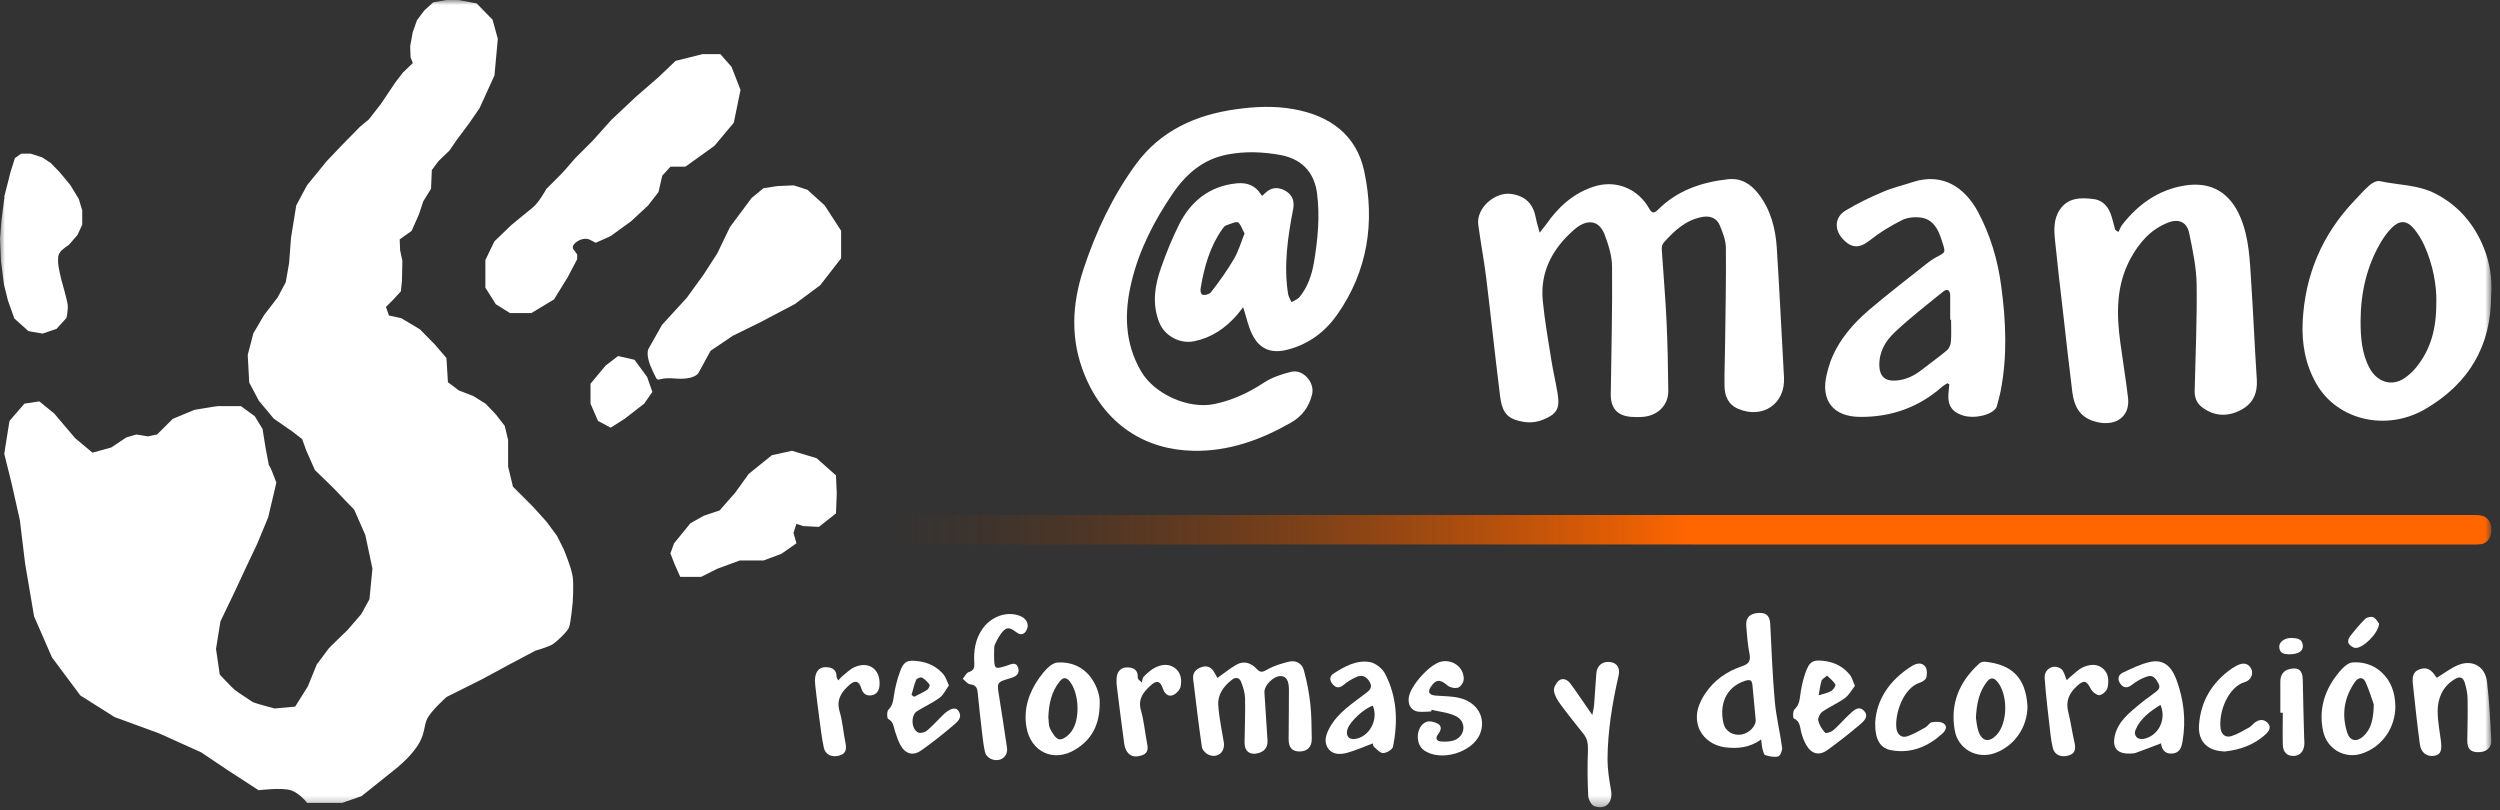 <svg width="253" height="82" viewBox="0 0 253 82" fill="none" xmlns="http://www.w3.org/2000/svg">
<rect x="0" y="0" width="253" height="82" fill="#333333" stroke="none"/>
<g clip-path="url(#clip0_26_3)">
<mask id="mask0_26_3" style="mask-type:luminance" maskUnits="userSpaceOnUse" x="0" y="0" width="253" height="82">
<path d="M252.13 0H0V81.69H252.13V0Z" fill="white"/>
</mask>
<g mask="url(#mask0_26_3)">
<path fill-rule="evenodd" clip-rule="evenodd" d="M171.1 55.1C144.75 55.1 118.4 55.1 92.06 55.1C91.72 55.1 91.37 55.1 91.03 55.03C90.49 54.92 90.15 54.37 90.13 53.69C90.11 52.96 90.43 52.37 90.99 52.22C91.34 52.13 91.71 52.12 92.08 52.12C119.41 52.12 146.74 52.12 174.06 52.12C199.31 52.12 224.57 52.12 249.82 52.12C250.22 52.12 250.63 52.11 251.03 52.16C251.72 52.25 252.15 52.86 252.13 53.67C252.11 54.45 251.69 55 251.02 55.08C250.73 55.11 250.44 55.11 250.16 55.11C223.81 55.11 197.46 55.11 171.12 55.11L171.1 55.1Z" fill="url(#paint0_linear_26_3)"/>
<path fill-rule="evenodd" clip-rule="evenodd" d="M123.2 68.61C123.9 68.12 124.48 67.63 125.14 67.26C125.89 66.84 126.62 67.09 127.16 67.68C127.57 68.12 127.79 68.02 128.26 67.75C128.93 67.37 129.7 67.14 130.46 66.96C131.15 66.79 131.76 67.15 131.94 67.79C132.25 68.9 132.47 70.04 132.6 71.19C132.73 72.37 132.73 73.56 132.75 74.75C132.77 75.59 132.29 76.06 131.49 76.05C130.75 76.04 130.4 75.64 130.41 74.78C130.41 73.12 130.45 71.46 130.44 69.8C130.44 68.83 130.14 68.4 129.56 68.42C128.83 68.45 127.92 69.38 127.96 70.08C128.06 71.69 128.17 73.29 128.27 74.9C128.31 75.55 128.04 76 127.4 76.2C126.52 76.47 125.93 76.05 125.95 75.13C125.97 73.64 126.03 72.16 126 70.67C125.99 70.12 125.81 69.56 125.61 69.03C125.44 68.58 125.08 68.47 124.66 68.8C123.81 69.46 123.21 70.31 123.29 71.38C123.37 72.63 123.65 73.87 123.85 75.12C124 76.1 123.23 76.77 122.31 76.38C122.02 76.26 121.68 75.9 121.63 75.6C121.3 73.32 121.03 71.04 120.75 68.75C120.66 68.05 121.07 67.67 121.66 67.49C122.24 67.32 122.66 67.59 122.93 68.12C123.02 68.29 123.12 68.45 123.2 68.6V68.61Z" fill="white"/>
<path fill-rule="evenodd" clip-rule="evenodd" d="M178.22 74.84C177.05 75.67 175.88 75.77 174.68 75.64C173.25 75.49 172.08 74.55 171.79 73.23C171.55 72.13 171.95 71.12 172.55 70.21C173.46 68.84 174.76 67.93 176.3 67.42C177.05 67.17 177.18 66.83 177.04 66.11C176.86 65.19 176.79 64.24 176.72 63.31C176.66 62.49 177.1 62.07 177.99 62.03C178.79 61.99 179.11 62.35 179.15 63.19C179.28 65.79 179.38 68.39 179.61 70.98C179.75 72.55 180.14 74.1 180.35 75.67C180.39 75.96 180.15 76.5 179.95 76.55C179.54 76.65 179.06 76.55 178.64 76.41C178.49 76.36 178.42 76 178.36 75.77C178.3 75.54 178.29 75.29 178.23 74.84H178.22ZM177.68 72.89C177.56 71.58 177.45 70.47 177.35 69.36C177.31 68.89 177.16 68.72 176.63 68.89C174.54 69.55 174 71.45 174.42 73.21C174.62 74.05 175.44 74.48 176.26 74.33C177.07 74.18 177.7 73.44 177.68 72.88V72.89Z" fill="white"/>
<path fill-rule="evenodd" clip-rule="evenodd" d="M246.62 68.58C247.39 68.11 248.06 67.58 248.82 67.28C250.25 66.73 251.51 67.47 251.69 69.01C251.92 70.98 252.02 72.96 252.12 74.94C252.16 75.7 251.56 76.16 250.72 76.12C249.97 76.09 249.68 75.74 249.69 74.9C249.71 73.51 249.75 72.12 249.72 70.74C249.72 70.2 249.6 69.66 249.45 69.14C249.28 68.52 248.93 68.41 248.39 68.75C247.2 69.48 246.7 70.64 246.69 71.95C246.69 72.98 246.9 74.01 247.03 75.05C247.14 76.02 246.96 76.4 246.31 76.49C245.58 76.59 245.01 76.17 244.89 75.32C244.62 73.31 244.4 71.29 244.19 69.27C244.12 68.65 244.11 67.99 244.88 67.73C245.58 67.49 246.02 67.71 246.55 68.53C246.58 68.57 246.62 68.59 246.62 68.59V68.58Z" fill="white"/>
<path fill-rule="evenodd" clip-rule="evenodd" d="M161.14 72.37C161.23 71.89 161.3 71.64 161.32 71.39C161.4 70.3 161.47 69.22 161.55 68.13C161.61 67.35 162.19 66.89 162.97 67C163.65 67.1 163.98 67.61 163.8 68.38C163.16 71.17 162.7 73.98 162.68 76.84C162.68 77.89 162.86 78.96 163.04 80C163.24 81.21 162.49 82 161.34 81.58C161.04 81.47 160.74 80.9 160.73 80.53C160.65 79 160.64 77.46 160.7 75.93C160.72 75.3 160.65 74.76 160.25 74.27C159.46 73.28 158.67 72.3 157.92 71.28C157.62 70.87 157.33 70.4 157.26 69.92C157.21 69.6 157.47 69.12 157.74 68.89C158.14 68.56 158.62 68.77 158.91 69.16C159.46 69.89 159.96 70.66 160.49 71.41C160.67 71.66 160.84 71.92 161.15 72.37H161.14Z" fill="white"/>
<path fill-rule="evenodd" clip-rule="evenodd" d="M205.18 71.46C205.18 73.6 203.86 75.5 201.89 76.21C200.07 76.87 198.15 75.81 197.82 73.91C197.34 71.19 198.3 68.96 200.31 67.14C200.45 67.01 200.72 66.94 200.92 66.97C203.58 67.26 205 68.54 205.18 71.45V71.46ZM199.97 72.69C200.02 72.99 200.05 73.52 200.22 74.01C200.58 75.05 201.31 75.17 202.06 74.37C203.21 73.13 203.22 70.24 202.1 68.95C201.71 68.51 201.39 68.59 201.07 69C200.28 70.02 200.03 71.22 199.96 72.7L199.97 72.69Z" fill="white"/>
<path fill-rule="evenodd" clip-rule="evenodd" d="M242.41 71.43C242.43 73.62 241.11 75.53 239.09 76.24C237.32 76.86 235.49 75.83 235.1 73.99C234.65 71.89 235.19 70 236.47 68.33C236.89 67.79 237.49 67.09 238.06 67.04C239.09 66.96 240.17 67.25 241.01 68.03C242 68.95 242.38 70.12 242.41 71.44V71.43ZM240.22 71.27C240.05 70.8 239.78 69.88 239.39 69.02C239.15 68.5 238.68 68.51 238.34 68.99C237.22 70.57 236.95 72.32 237.54 74.15C237.81 75 238.5 75.12 239.16 74.52C239.97 73.78 240.19 72.8 240.23 71.27H240.22Z" fill="white"/>
<path fill-rule="evenodd" clip-rule="evenodd" d="M111.29 71.17C111.29 73.39 110.45 74.86 108.83 75.85C106.64 77.2 104.29 76.1 103.87 73.55C103.57 71.71 104.14 70.05 105.18 68.59C105.64 67.95 106.35 67.1 107 67.05C108.3 66.95 109.58 67.43 110.43 68.61C111.04 69.47 111.32 70.42 111.29 71.17ZM106.1 72.65C106.14 72.92 106.1 73.38 106.27 73.74C106.48 74.17 106.84 74.77 107.21 74.82C107.57 74.88 108.13 74.43 108.41 74.05C109.33 72.84 109.22 70.22 108.29 69C107.93 68.52 107.59 68.51 107.23 68.97C106.41 70 106.14 71.21 106.09 72.64L106.1 72.65Z" fill="white"/>
<path fill-rule="evenodd" clip-rule="evenodd" d="M218.71 75.22C217.81 75.57 216.99 75.88 216.16 76.18C215.98 76.25 215.77 76.25 215.57 76.26C214.25 76.3 213.73 75.69 214.03 74.41C214.35 73.07 215.36 72.24 216.35 71.41C216.9 70.95 217.48 70.53 218.06 70.1C218.37 69.87 218.68 69.65 218.45 69.2C218.22 68.74 217.91 68.26 217.33 68.45C216.78 68.62 216.24 68.92 215.78 69.28C215.3 69.66 214.92 69.66 214.58 69.2C214.26 68.77 214.35 68.3 214.83 68.07C215.72 67.66 216.62 67.2 217.57 66.99C218.84 66.71 219.7 67.3 220.25 68.77C220.99 70.77 221.24 72.85 220.88 74.98C220.77 75.64 220.61 76.2 219.81 76.26C219.05 76.31 218.78 75.82 218.69 75.22H218.71ZM218.64 71.33C217.6 71.98 216.63 72.68 216.13 73.83C215.87 74.41 216.3 74.89 216.91 74.78C218.41 74.51 219.29 72.82 218.64 71.33Z" fill="white"/>
<path fill-rule="evenodd" clip-rule="evenodd" d="M138.91 75.24C138.05 75.56 137.25 75.92 136.41 76.16C135.71 76.37 134.89 76.41 134.42 75.76C133.92 75.07 134.2 74.27 134.59 73.59C135.43 72.09 136.86 71.2 138.17 70.19C138.58 69.88 138.93 69.61 138.63 69.05C138.33 68.5 137.87 68.23 137.27 68.51C136.8 68.72 136.35 68.99 135.96 69.32C135.53 69.67 135.2 69.62 134.87 69.25C134.53 68.87 134.53 68.43 134.96 68.16C136.07 67.45 137.26 66.77 138.62 67C139.18 67.09 139.86 67.62 140.14 68.13C141.39 70.48 141.49 73.01 140.97 75.57C140.91 75.86 140.33 76.2 139.98 76.21C139.68 76.23 139.34 75.83 139.05 75.58C138.96 75.5 138.95 75.32 138.93 75.24H138.91ZM138.92 71.42C138.07 71.68 136.65 72.98 136.38 73.75C136.15 74.39 136.46 74.86 137.07 74.79C138.55 74.63 139.54 72.84 138.93 71.42H138.92Z" fill="white"/>
<path fill-rule="evenodd" clip-rule="evenodd" d="M100.6 66.22C100.6 66.29 100.6 66.37 100.6 66.44C100.63 67.74 100.66 67.75 101.9 67.36C102.31 67.23 102.82 66.93 103.03 67.56C103.24 68.2 102.81 68.48 102.23 68.64C100.86 69.04 100.88 69.05 101.11 70.47C101.39 72.2 101.65 73.94 101.91 75.68C102 76.27 101.64 76.79 101.09 76.9C100.48 77.02 99.81 76.68 99.68 76.1C99.54 75.47 99.46 74.83 99.39 74.19C99.23 72.81 99.07 71.44 98.94 70.06C98.89 69.57 98.72 69.32 98.18 69.25C97.91 69.22 97.68 68.89 97.43 68.7C97.63 68.46 97.79 68.09 98.05 68.01C98.55 67.85 98.63 67.57 98.6 67.12C98.52 65.88 98.69 64.7 99.42 63.65C100.26 62.44 101.75 61.86 103.06 62.27C103.84 62.51 104.19 63.11 103.91 63.72C103.7 64.18 103.34 64.31 102.95 64.05C102.53 63.76 102.09 63.35 101.64 63.75C101.23 64.12 100.94 64.67 100.7 65.19C100.56 65.48 100.63 65.87 100.6 66.22C100.6 66.22 100.62 66.22 100.63 66.22H100.6Z" fill="white"/>
<path fill-rule="evenodd" clip-rule="evenodd" d="M144.82 72C144.5 72.02 144.18 72.04 143.85 72.04C142.95 72.07 142.44 71.47 142.57 70.57C142.75 69.39 144.64 67.27 145.79 66.97C146.98 66.66 148.18 67.54 148.13 68.76C148.12 69.06 147.82 69.5 147.55 69.59C147.25 69.69 146.74 69.58 146.49 69.37C145.74 68.73 145.32 68.72 144.8 69.51C144.46 70.02 144.61 70.33 145.25 70.39C146.06 70.46 146.89 70.44 147.68 70.63C149.5 71.05 150.4 72.63 149.8 74.21C149.06 76.17 145.74 77.14 144.07 75.9C143.19 75.24 143.31 73.5 144.33 73.06C144.65 72.92 145.2 73.06 145.53 73.25C145.94 73.49 145.84 73.92 145.55 74.28C145.22 74.7 145.36 75.01 145.87 75.04C146.33 75.07 146.84 75.06 147.25 74.88C148.29 74.44 148.41 73.06 147.4 72.51C146.66 72.11 145.73 72.04 144.88 71.83C144.87 71.89 144.85 71.95 144.83 72H144.82Z" fill="white"/>
<path fill-rule="evenodd" clip-rule="evenodd" d="M96.03 69.36C95.72 69.79 95.5 70.31 95.1 70.6C94.39 71.13 93.56 71.5 92.81 71.97C92.13 72.39 92.22 73.85 92.95 74.14C93.18 74.23 93.6 74.11 93.81 73.94C94.38 73.46 94.87 72.9 95.4 72.38C96.09 71.7 96.7 71.51 96.98 71.92C97.48 72.65 96.84 73.09 96.41 73.46C95.39 74.33 94.34 75.15 93.25 75.93C92.43 76.52 91.64 76.32 91.14 75.43C90.89 74.98 90.73 74.48 90.57 73.99C90.43 73.53 90.42 73.04 89.88 72.75C89.75 72.68 89.74 71.98 89.91 71.82C90.33 71.41 90.38 70.96 90.46 70.43C90.58 69.61 90.78 68.78 91.07 68C91.46 66.9 91.83 66.76 93 66.92C94 67.06 94.84 67.5 95.49 68.26C95.71 68.52 95.81 68.9 96.03 69.37V69.36ZM92.25 70.32C92.33 70.39 92.42 70.46 92.5 70.52C92.95 70.29 93.41 70.08 93.83 69.81C93.97 69.72 94.13 69.37 94.07 69.29C93.87 69.01 93.6 68.73 93.3 68.57C93.18 68.5 92.77 68.66 92.71 68.81C92.51 69.29 92.4 69.81 92.25 70.31V70.32Z" fill="white"/>
<path fill-rule="evenodd" clip-rule="evenodd" d="M187.71 69.42C187.39 69.83 187.12 70.34 186.7 70.65C185.99 71.17 185.15 71.52 184.42 72.03C184.18 72.2 183.95 72.66 184.01 72.92C184.11 73.37 184.39 73.81 184.7 74.15C184.79 74.25 185.32 74.08 185.53 73.9C186.09 73.42 186.57 72.84 187.11 72.34C187.54 71.95 188.06 71.35 188.62 71.92C189.21 72.51 188.58 73.03 188.15 73.39C187.11 74.27 186.04 75.11 184.94 75.9C184.08 76.52 183.3 76.3 182.78 75.37C182.56 74.99 182.41 74.56 182.29 74.13C182.14 73.6 182.2 73 181.53 72.7C181.43 72.66 181.43 71.94 181.61 71.78C182.04 71.38 182.11 70.93 182.18 70.4C182.27 69.65 182.44 68.89 182.68 68.17C183.11 66.9 183.47 66.72 184.77 66.91C185.77 67.06 186.6 67.53 187.22 68.31C187.42 68.56 187.5 68.92 187.72 69.41L187.71 69.42ZM184.9 68.37C184.63 68.61 184.39 68.73 184.34 68.89C184.2 69.37 184.14 69.87 184.05 70.36C184.47 70.23 184.92 70.15 185.3 69.94C185.52 69.82 185.8 69.4 185.74 69.28C185.57 68.95 185.23 68.7 184.9 68.37Z" fill="white"/>
<path fill-rule="evenodd" clip-rule="evenodd" d="M84.81 68.88C85 68.68 85.11 68.54 85.25 68.42C85.65 68.1 86.03 67.71 86.49 67.51C87.94 66.88 89.1 67.74 89.01 69.31C88.98 69.86 88.74 70.29 88.17 70.37C87.64 70.44 87.31 70.17 87.15 69.62C86.93 68.9 86.52 68.81 85.95 69.32C85.13 70.05 84.61 70.83 84.98 72.04C85.28 73.05 85.34 74.13 85.56 75.17C85.68 75.78 85.64 76.26 84.95 76.46C84.19 76.68 83.52 76.38 83.37 75.66C83.16 74.69 83.05 73.71 82.92 72.73C82.77 71.63 82.63 70.52 82.51 69.42C82.47 69.1 82.45 68.77 82.51 68.46C82.62 67.85 83 67.48 83.65 67.52C84.23 67.55 84.65 67.78 84.66 68.46C84.66 68.57 84.74 68.67 84.83 68.88H84.81Z" fill="white"/>
<path fill-rule="evenodd" clip-rule="evenodd" d="M115.56 69.05C115.62 68.85 115.62 68.6 115.75 68.47C116.1 68.13 116.47 67.77 116.9 67.56C117.54 67.24 118.25 67.14 118.88 67.59C119.52 68.05 119.61 68.79 119.48 69.47C119.41 69.82 119.01 70.24 118.67 70.36C118.22 70.52 117.86 70.2 117.69 69.7C117.42 68.88 117.04 68.81 116.41 69.4C115.67 70.08 115.14 70.77 115.47 71.91C115.78 73 115.87 74.15 116.09 75.26C116.2 75.79 116.16 76.22 115.61 76.42C115.05 76.62 114.46 76.65 114.07 76.09C113.91 75.86 113.81 75.55 113.77 75.26C113.51 73.35 113.27 71.43 113.03 69.52C112.99 69.23 112.98 68.93 113 68.63C113.05 67.94 113.45 67.53 114.07 67.54C114.72 67.54 115.18 67.8 115.14 68.56C115.14 68.63 115.18 68.7 115.21 68.76C115.33 68.86 115.45 68.96 115.56 69.07V69.05Z" fill="white"/>
<path fill-rule="evenodd" clip-rule="evenodd" d="M209.15 68.84C209.33 68.67 209.51 68.49 209.71 68.33C210.06 68.05 210.38 67.72 210.77 67.54C211.42 67.25 212.13 67.13 212.75 67.6C213.4 68.1 213.43 68.87 213.29 69.57C213.23 69.89 212.78 70.32 212.48 70.35C212.19 70.38 211.73 70.01 211.58 69.7C211.17 68.88 210.89 68.79 210.22 69.4C209.43 70.11 209.02 70.91 209.3 72.02C209.56 73.05 209.7 74.11 209.94 75.15C210.11 75.9 209.94 76.3 209.29 76.47C208.54 76.67 207.91 76.37 207.75 75.71C207.64 75.25 207.56 74.79 207.51 74.32C207.3 72.43 207.05 70.53 206.92 68.63C206.85 67.67 207.87 67.14 208.61 67.71C208.88 67.92 208.96 68.4 209.16 68.84H209.15Z" fill="white"/>
<path fill-rule="evenodd" clip-rule="evenodd" d="M225.23 76.05C223.4 76.04 222.43 75.03 222.54 73.4C222.7 70.97 223.85 69.08 225.82 67.68C226.02 67.54 226.24 67.42 226.46 67.31C227 67.06 227.5 67.09 227.81 67.65C228.09 68.15 227.81 68.84 227.19 69.02C225.49 69.5 224.49 72.08 224.73 73.76C224.82 74.36 225.26 74.67 225.8 74.5C226.45 74.3 227.04 73.93 227.64 73.6C227.85 73.48 228 73.26 228.2 73.11C228.63 72.8 229.09 72.75 229.48 73.15C229.91 73.59 229.61 74.01 229.28 74.31C228.09 75.42 226.61 75.88 225.23 76.04V76.05Z" fill="white"/>
<path fill-rule="evenodd" clip-rule="evenodd" d="M189.77 73.12C189.9 70.8 191.22 68.84 193.42 67.44C193.87 67.15 194.45 66.96 194.84 67.46C195.03 67.71 195.03 68.21 194.95 68.55C194.9 68.77 194.56 69 194.3 69.08C192.57 69.63 191.73 72.31 191.92 73.73C192 74.34 192.44 74.71 193.03 74.51C193.67 74.3 194.27 73.93 194.87 73.6C195.1 73.47 195.27 73.13 195.49 73.09C195.88 73.03 196.38 73.01 196.69 73.21C197.13 73.49 196.88 73.96 196.58 74.23C195.14 75.54 193.46 76.26 191.49 75.94C190.27 75.75 189.74 74.87 189.77 73.11V73.12Z" fill="white"/>
<path fill-rule="evenodd" clip-rule="evenodd" d="M230.77 72.12C230.77 71.08 230.77 70.04 230.77 69C230.77 68.33 231.05 67.85 231.74 67.7C232.62 67.5 233.03 67.87 233.04 68.78C233.07 70.73 233.13 72.69 233.18 74.64C233.18 74.86 233.22 75.09 233.2 75.31C233.16 76.06 232.72 76.52 232.06 76.5C231.41 76.49 231.03 76.09 231.02 75.32C230.99 74.26 231.02 73.19 231.02 72.13H230.78L230.77 72.12Z" fill="white"/>
<path fill-rule="evenodd" clip-rule="evenodd" d="M240.76 63.13C240.7 64.08 239.15 65.6 238.39 65.57C238.14 65.57 237.84 65.35 237.69 65.13C237.59 64.99 237.64 64.63 237.77 64.47C238.26 63.83 238.78 63.2 239.36 62.63C239.54 62.46 239.98 62.36 240.19 62.47C240.47 62.61 240.65 62.97 240.77 63.12L240.76 63.13Z" fill="white"/>
<path fill-rule="evenodd" clip-rule="evenodd" d="M231.68 66.22C231.25 66.19 230.72 66.19 230.66 65.51C230.61 64.98 231.2 64.54 231.92 64.56C232.46 64.58 233 64.64 233.05 65.34C233.09 65.89 232.59 66.22 231.68 66.21V66.22Z" fill="white"/>
<path fill-rule="evenodd" clip-rule="evenodd" d="M125.91 30.44C125.49 30.98 125.24 31.34 124.95 31.67C123.83 32.95 122.5 33.88 120.79 34.23C119.47 34.5 118.06 33.73 117.58 32.46C116.89 30.65 117.19 28.89 117.8 27.17C118.31 25.7 118.91 24.25 119.6 22.86C120.75 20.57 122.57 19.12 125.2 18.86C126.11 18.77 126.86 19.04 127.36 19.86C127.43 19.98 127.56 20.07 127.72 20.24C127.9 20.08 128.07 19.95 128.21 19.8C128.71 19.28 129.29 19.22 129.9 19.56C130.5 19.9 130.7 20.39 130.56 21.12C130.01 23.97 129.59 26.84 130.04 29.75C130.11 30.19 130.38 30.59 130.56 31.01C130.96 30.76 131.47 30.6 131.75 30.26C132.62 29.2 133.05 27.93 133.28 26.6C133.67 24.25 133.9 21.89 133.59 19.5C133.36 17.74 132.35 15.88 129.63 15.38C127.81 15.05 126 14.98 124.17 15.33C121.61 15.82 119.83 17.35 118.41 19.43C116.53 22.2 115.01 25.14 114.22 28.4C113.44 31.61 113.48 34.78 115.22 37.75C116.63 40.16 120.18 41.75 122.92 41.2C124.79 40.82 126.47 40.04 128.07 38.99C128.85 38.47 129.81 38.16 130.73 37.93C131.71 37.68 132.73 38.86 132.48 39.85C132.19 41.04 131.54 41.91 130.44 42.53C127.44 44.24 124.26 45.38 120.78 45.31C115.96 45.22 112.04 42.67 110.06 37.85C108.62 34.34 108.78 30.86 109.95 27.32C111.19 23.56 112.87 20 115.2 16.81C117.62 13.5 121.1 11.93 125.08 11.37C127 11.1 128.91 11 130.85 11.35C134.36 11.97 137 13.81 137.76 17.41C138.84 22.48 138.11 27.32 135.08 31.65C133.9 33.34 132.31 34.53 130.28 35.07C128.75 35.48 127.69 35.1 127 33.7C126.62 32.94 126.45 32.07 126.18 31.25C126.12 31.05 126.06 30.85 125.93 30.45L125.91 30.44ZM126.29 23.61C125.99 23.09 125.81 22.42 125.41 22.22C125.05 22.05 124.42 22.37 123.93 22.54C123.72 22.62 123.55 22.86 123.41 23.05C122.15 24.86 121.57 26.92 121.21 29.06C121.13 29.51 121.2 30.06 121.73 30.15C122.07 30.2 122.6 30.03 122.8 29.76C123.64 28.67 124.46 27.54 125.15 26.35C125.63 25.53 125.89 24.59 126.29 23.61Z" fill="white" stroke="white" stroke-width="0.62" stroke-miterlimit="10"/>
<path fill-rule="evenodd" clip-rule="evenodd" d="M155.82 23.54C156.15 23.12 156.33 22.9 156.5 22.67C157.72 20.92 159.25 19.54 161.31 18.88C163.52 18.17 165.75 19.07 166.9 21.11C167.17 21.6 167.4 21.62 167.79 21.22C169.74 19.27 172.19 18.44 174.86 18.14C176.22 17.99 177.2 18.63 177.98 19.65C179.2 21.24 179.68 23.11 179.81 25.06C180.09 29.43 180.29 33.81 180.54 38.19C180.69 40.84 178.42 42.42 175.94 41.39C174.89 40.95 174.54 40.09 174.52 39.07C174.5 37.64 174.57 36.2 174.58 34.77C174.62 31.55 174.69 28.33 174.66 25.12C174.66 24.33 174.34 23.52 174.03 22.78C173.72 22.04 173.02 21.81 172.24 21.96C170.58 22.28 169.43 23.36 168.36 24.56C168.22 24.72 168.15 25.02 168.17 25.24C168.32 27.64 168.54 30.03 168.65 32.43C168.76 34.8 168.81 37.18 168.83 39.56C168.84 41.02 167.75 42.08 166.23 42.19C165.86 42.22 165.48 42.21 165.11 42.19C163.66 42.08 162.99 41.32 163.01 39.86C163.07 35.58 163.18 31.3 163.14 27.02C163.14 25.92 162.78 24.77 162.38 23.72C161.81 22.25 160.58 22.11 159.27 23.27C157.11 25.17 155.84 27.51 156.13 30.46C156.33 32.47 156.68 34.47 157 36.47C157.18 37.59 157.45 38.7 157.63 39.83C157.88 41.38 157.55 41.92 156.08 42.5C155.19 42.85 154.29 42.79 153.39 42.5C152 42.05 151.9 40.82 151.76 39.68C151.28 35.85 150.88 32 150.41 28.17C150.19 26.35 149.84 24.55 149.6 22.73C149.38 21.06 151.3 19.38 152.95 19.63C154.43 19.85 155.17 20.67 155.43 22.07C155.51 22.5 155.65 22.91 155.82 23.57V23.54Z" fill="white"/>
<path fill-rule="evenodd" clip-rule="evenodd" d="M214.39 23.47C214.53 23.21 214.62 22.92 214.8 22.7C216.42 20.65 218.44 19.21 221.07 18.78C223.79 18.33 225.71 19.51 226.76 22.06C227.62 24.16 227.68 26.36 227.82 28.55C228.04 31.83 228.17 35.12 228.39 38.41C228.48 39.79 228 40.85 226.78 41.49C225.44 42.19 224.11 42.15 222.87 41.23C222.32 40.82 222.08 40.24 222.1 39.55C222.18 35.97 222.35 32.38 222.3 28.8C222.28 27.07 221.9 25.32 221.55 23.61C221.32 22.47 220.49 22.1 219.4 22.53C217.65 23.22 216.5 24.54 215.62 26.15C214.14 28.86 214.18 31.75 214.58 34.69C214.83 36.55 215.14 38.41 215.36 40.28C215.59 42.27 213.92 43.32 211.79 42.59C210.39 42.11 209.89 41.01 209.72 39.69C209.38 36.91 209.06 34.13 208.75 31.35C208.48 29.01 208.2 26.68 207.97 24.34C207.86 23.26 207.81 22.14 208.48 21.18C209.32 19.98 210.58 19.99 211.83 20.14C212.86 20.26 213.42 20.98 213.7 21.93C213.83 22.37 213.94 22.81 214.06 23.26C214.17 23.34 214.28 23.41 214.4 23.49L214.39 23.47Z" fill="white"/>
<path fill-rule="evenodd" clip-rule="evenodd" d="M252.1 29.87C252.12 34.99 249.86 38.81 245.45 41.39C241.54 43.68 236.57 42.56 234.43 38.86C233.31 36.92 232.92 34.78 233.03 32.57C233.26 27.83 235 23.73 238.28 20.29C238.79 19.75 239.28 19.19 239.84 18.71C240.1 18.49 240.53 18.27 240.83 18.33C242.7 18.74 244.68 18.68 246.45 19.59C248.78 20.79 250.37 22.64 251.35 25.05C251.98 26.6 252.22 28.19 252.11 29.87H252.1ZM246.56 30.59C246.59 28.82 246.21 26.78 245.35 24.86C245.07 24.24 244.7 23.63 244.26 23.11C243.52 22.27 242.82 22.28 242.03 23.07C241.63 23.47 241.29 23.94 241 24.42C239.52 26.88 238.91 29.59 238.89 32.43C238.89 34.09 238.99 35.75 239.81 37.27C240.57 38.67 242.04 39.13 243.3 38.29C243.75 37.99 244.16 37.62 244.5 37.2C245.99 35.38 246.58 33.24 246.55 30.58L246.56 30.59Z" fill="white"/>
<path fill-rule="evenodd" clip-rule="evenodd" d="M197.07 38.79C196.89 38.9 196.7 39 196.55 39.13C194.18 41.23 191.4 42.21 188.25 42.19C185.54 42.18 184.23 40.55 184.86 37.91C184.97 37.45 185.09 37 185.25 36.56C186.06 34.44 187.5 32.77 189.19 31.33C191.07 29.73 193.04 28.22 194.98 26.68C195.23 26.48 195.49 26.29 195.77 26.13C196.97 25.45 196.95 25.72 196.45 24.17C196.13 23.16 195.59 22.19 194.41 22.02C193.78 21.93 193.03 22 192.48 22.28C191.34 22.85 190.23 23.52 189.24 24.31C188.18 25.16 187.33 25.17 186.4 24.08C185.62 23.16 185.7 21.96 186.75 21.32C187.95 20.59 189.23 19.98 190.52 19.43C191.52 19 192.58 18.75 193.62 18.41C196.55 17.47 198.8 18.92 200.15 21.4C201.43 23.78 202.18 26.33 202.53 29C203 32.5 203.15 36.01 202.48 39.5C202.38 40.03 202.22 40.55 202.09 41.08C202.08 41.13 202.06 41.18 202.04 41.22C201.64 41.97 199.89 42.41 198.69 42.06C197.58 41.73 197.1 41.05 197.18 39.91C197.2 39.57 197.24 39.24 197.27 38.9C197.21 38.86 197.14 38.82 197.08 38.78L197.07 38.79ZM197.45 32.36C197.45 32.36 197.39 32.36 197.36 32.36C197.36 31.54 197.37 30.73 197.36 29.91C197.36 29.43 197.11 29.14 196.66 29.5C194.99 30.85 193.29 32.17 191.73 33.64C190.8 34.52 190.13 35.65 190.19 37.06C190.23 38.04 190.74 38.56 191.74 38.52C192.77 38.48 193.65 38.07 194.45 37.45C195.3 36.78 196.19 36.16 197.02 35.46C197.25 35.27 197.41 34.89 197.43 34.59C197.49 33.85 197.45 33.11 197.45 32.36Z" fill="white"/>
<path d="M9.36 45.81L11.27 45.28L12.78 44.27L13.79 43.97L14.96 44.16L15.9 43.97L17.48 42.39L19.67 41.48C19.67 41.48 21.86 41.1 22.08 41.1H24.38L25.78 42.12L26.57 43.41L26.87 45.29C26.87 45.29 27.4 48.09 27.25 47.29C27.1 46.49 27.97 48.84 27.97 48.84L27.14 52.35L26.05 54.99L24.8 57.63L23.71 59.97L22.31 62.88L21.86 65.67L22.24 68.27C22.24 68.27 23.48 69.59 23.75 69.81C24.02 70.04 25.49 70.98 25.6 71.06C25.71 71.14 27.79 71.7 27.79 71.7L29.87 71.51L31.15 69.47L32.06 67.24C32.06 67.24 33.19 65.73 33.27 65.62C33.35 65.51 35.16 63.77 35.16 63.77L36.56 62.15L37.39 60.64L37.69 57.54L36.97 54.14L35.84 51.57C35.84 51.57 34.26 49.95 34.1 49.76C33.95 49.57 31.87 47.57 31.87 47.57L31 45.61L30.58 44.44L29.56 43.65L27.71 42.37L26.2 40.56L25.22 38.71L25.07 35.92L25.64 33.73L26.73 31.88L28.09 30.11L28.92 28.56L29.26 26.6L29.45 24.07L29.98 20.79L31.07 18.75L33.07 16.3L34.69 14.6L36.43 12.83L37.33 12.08L38.54 10.53L40.01 8.34L40.76 7.36L41.78 6.38L41.55 5.81L41.51 4.68L41.77 3.25L42.2 2.04L42.94 1.06L43.85 0.23L45.17 0H46.38L48.23 0.34L49.85 2L50.38 3.93L50.04 7.63L48.53 10.95L47.44 12.53L46.23 14.15L45.48 15.24L44.38 16.3L43.7 17.21L43.62 19.1L42.83 20.38L42.41 21.66L41.66 23.36L40.45 24.23L40.49 25.32L40.72 26.38L40.68 28.38L40.57 29.48L39.81 30.31L39.06 31.06L39.36 31.93L40.61 32.2L42.5 33.33L44.01 34.87L45.18 36.23L45.33 38.68L46.43 39.51L47.9 40.08L49.15 40.86L50.17 41.93L51.08 43.1L51.42 44.53V47.21L51.91 49.25L53.95 51.29L55.31 52.8L56.37 54.23L57.05 55.59C57.05 55.59 57.85 57.51 57.96 58.38C58.07 59.26 57.96 60.95 57.96 60.95C57.96 60.95 57.76 63.09 57.58 63.51C57.4 63.94 56.33 64.95 55.93 65.2C55.53 65.46 54.18 65.85 54.18 65.85L51.61 67.21L48.82 68.72L45.2 70.53C45.2 70.53 43.63 71.92 43.24 72.72C42.85 73.52 43.06 74.26 42.23 75.51C41.4 76.76 39.99 77.85 39.99 77.85L36.59 80.57L34.63 81.25H31.08C31.08 81.25 30.33 80.26 29.42 79.97C28.51 79.68 26.17 79.97 26.17 79.97L23.15 78.01L20.36 76.14L16.13 74.23L11.6 72.57L8.13 70.38L5.26 66.53L3.45 62.38L2.54 57.02L2.01 52.64L1.18 48.94L0.43 45.92L0.96 42.6L2.47 40.85L3.98 40.62L5.49 41.85L7.6 44.34L9.36 45.81ZM61.27 37.02L59.76 38.83V40.85L60.52 42.6L61.8 43.28L63.23 42.37L65.19 40.85L66.02 39.66L65.49 38.15L64.21 36.41L62.55 36.03L61.27 37.01V37.02ZM67 32.87L65.64 35.28C65.64 35.28 65.25 35.87 66.02 37.47C66.79 39.06 66.16 38.12 68.24 38.3C70.32 38.48 70.68 37.75 70.68 37.75L71.91 35.5L74.16 33.98L76.97 32.6L80.44 30.77L83.01 28.86L85.12 26.14V23.35L83.46 20.79L81.72 19.21L80.34 18.76L78.67 18.83L77.26 19.05L76.06 20.04L73.87 22.98L72.59 25.64L71.21 27.78L69.5 30.14L67.01 32.86L67 32.87ZM67.86 56.04L68.24 57.02L68.84 58.38H70.95L72.61 57.55L74.87 56.72H77.28L79.09 56.04L80.6 54.98L80.3 53.92L80.6 53.01L81.28 53.24L82.87 53.32L84.6 51.96L84.68 49.92L84.6 48.11L82.64 46.37L80.15 45.62L78.11 46.07L75.77 47.96L74.41 49.85L72.82 51.66L71.23 52.19L69.87 52.95L68.21 54.99L67.83 56.05L67.86 56.04ZM53.81 31.66L56.07 30.3L57.46 28.04L58.41 26.23V25.75L58.1 25.32C58.1 25.32 57.66 24.94 58.39 24.45C59.12 23.96 59.67 24.25 59.67 24.25L60.29 24.57L61.8 23.89L63.88 22.38L65.58 20.8L66.64 19.44L67.02 17.78L67.85 16.87H69.36L72.3 14.76L74.26 12.42L74.94 9.1L74.03 6.76L72.9 5.48H71.09L68.37 6.16L66.63 7.82L64.37 9.78L61.88 12.12L59.99 14.23L58.18 16.04C58.18 16.04 57.15 17.26 56.78 17.63C56.41 18 55.29 19.12 55.29 19.12C55.29 19.12 54.55 20.5 53.88 21.03C53.21 21.56 51.72 22.8 51.72 22.8L50.03 24.43L49.12 26.32V29.11L50.18 30.79L51.61 31.68H53.8M0.45 19.96L0.15 22.3L0 24.16L0.1 26.43L0.4 28.79L0.8 30.4L1.45 32.23L2.88 33.51L4.31 33.76L5.72 33.28L6.73 32.17C6.73 32.17 6.9 31.37 6.85 30.85C6.79 30.33 6.23 28.39 6.23 28.39C6.23 28.39 5.89 27.07 5.88 26.55C5.88 26.03 5.85 25.84 6.08 25.52C6.31 25.2 6.96 24.79 6.96 24.79L7.84 23.78L8.32 22.75V21.28L7.97 20.13L7.11 18.72L6.05 17.44L5.14 16.5L4.28 15.93L3.1 15.55H2.14L1.51 16L1.06 17.43L0.43 19.92L0.45 19.96Z" fill="white"/>
</g>
</g>
<defs>
<linearGradient id="paint0_linear_26_3" x1="90.13" y1="53.6" x2="252.13" y2="53.6" gradientUnits="userSpaceOnUse">
<stop stop-color="#7F3300" stop-opacity="0"/>
<stop offset="0.5" stop-color="#FF6600"/>
</linearGradient>
<clipPath id="clip0_26_3">
<rect width="253" height="82" fill="white"/>
</clipPath>
</defs>
</svg>
